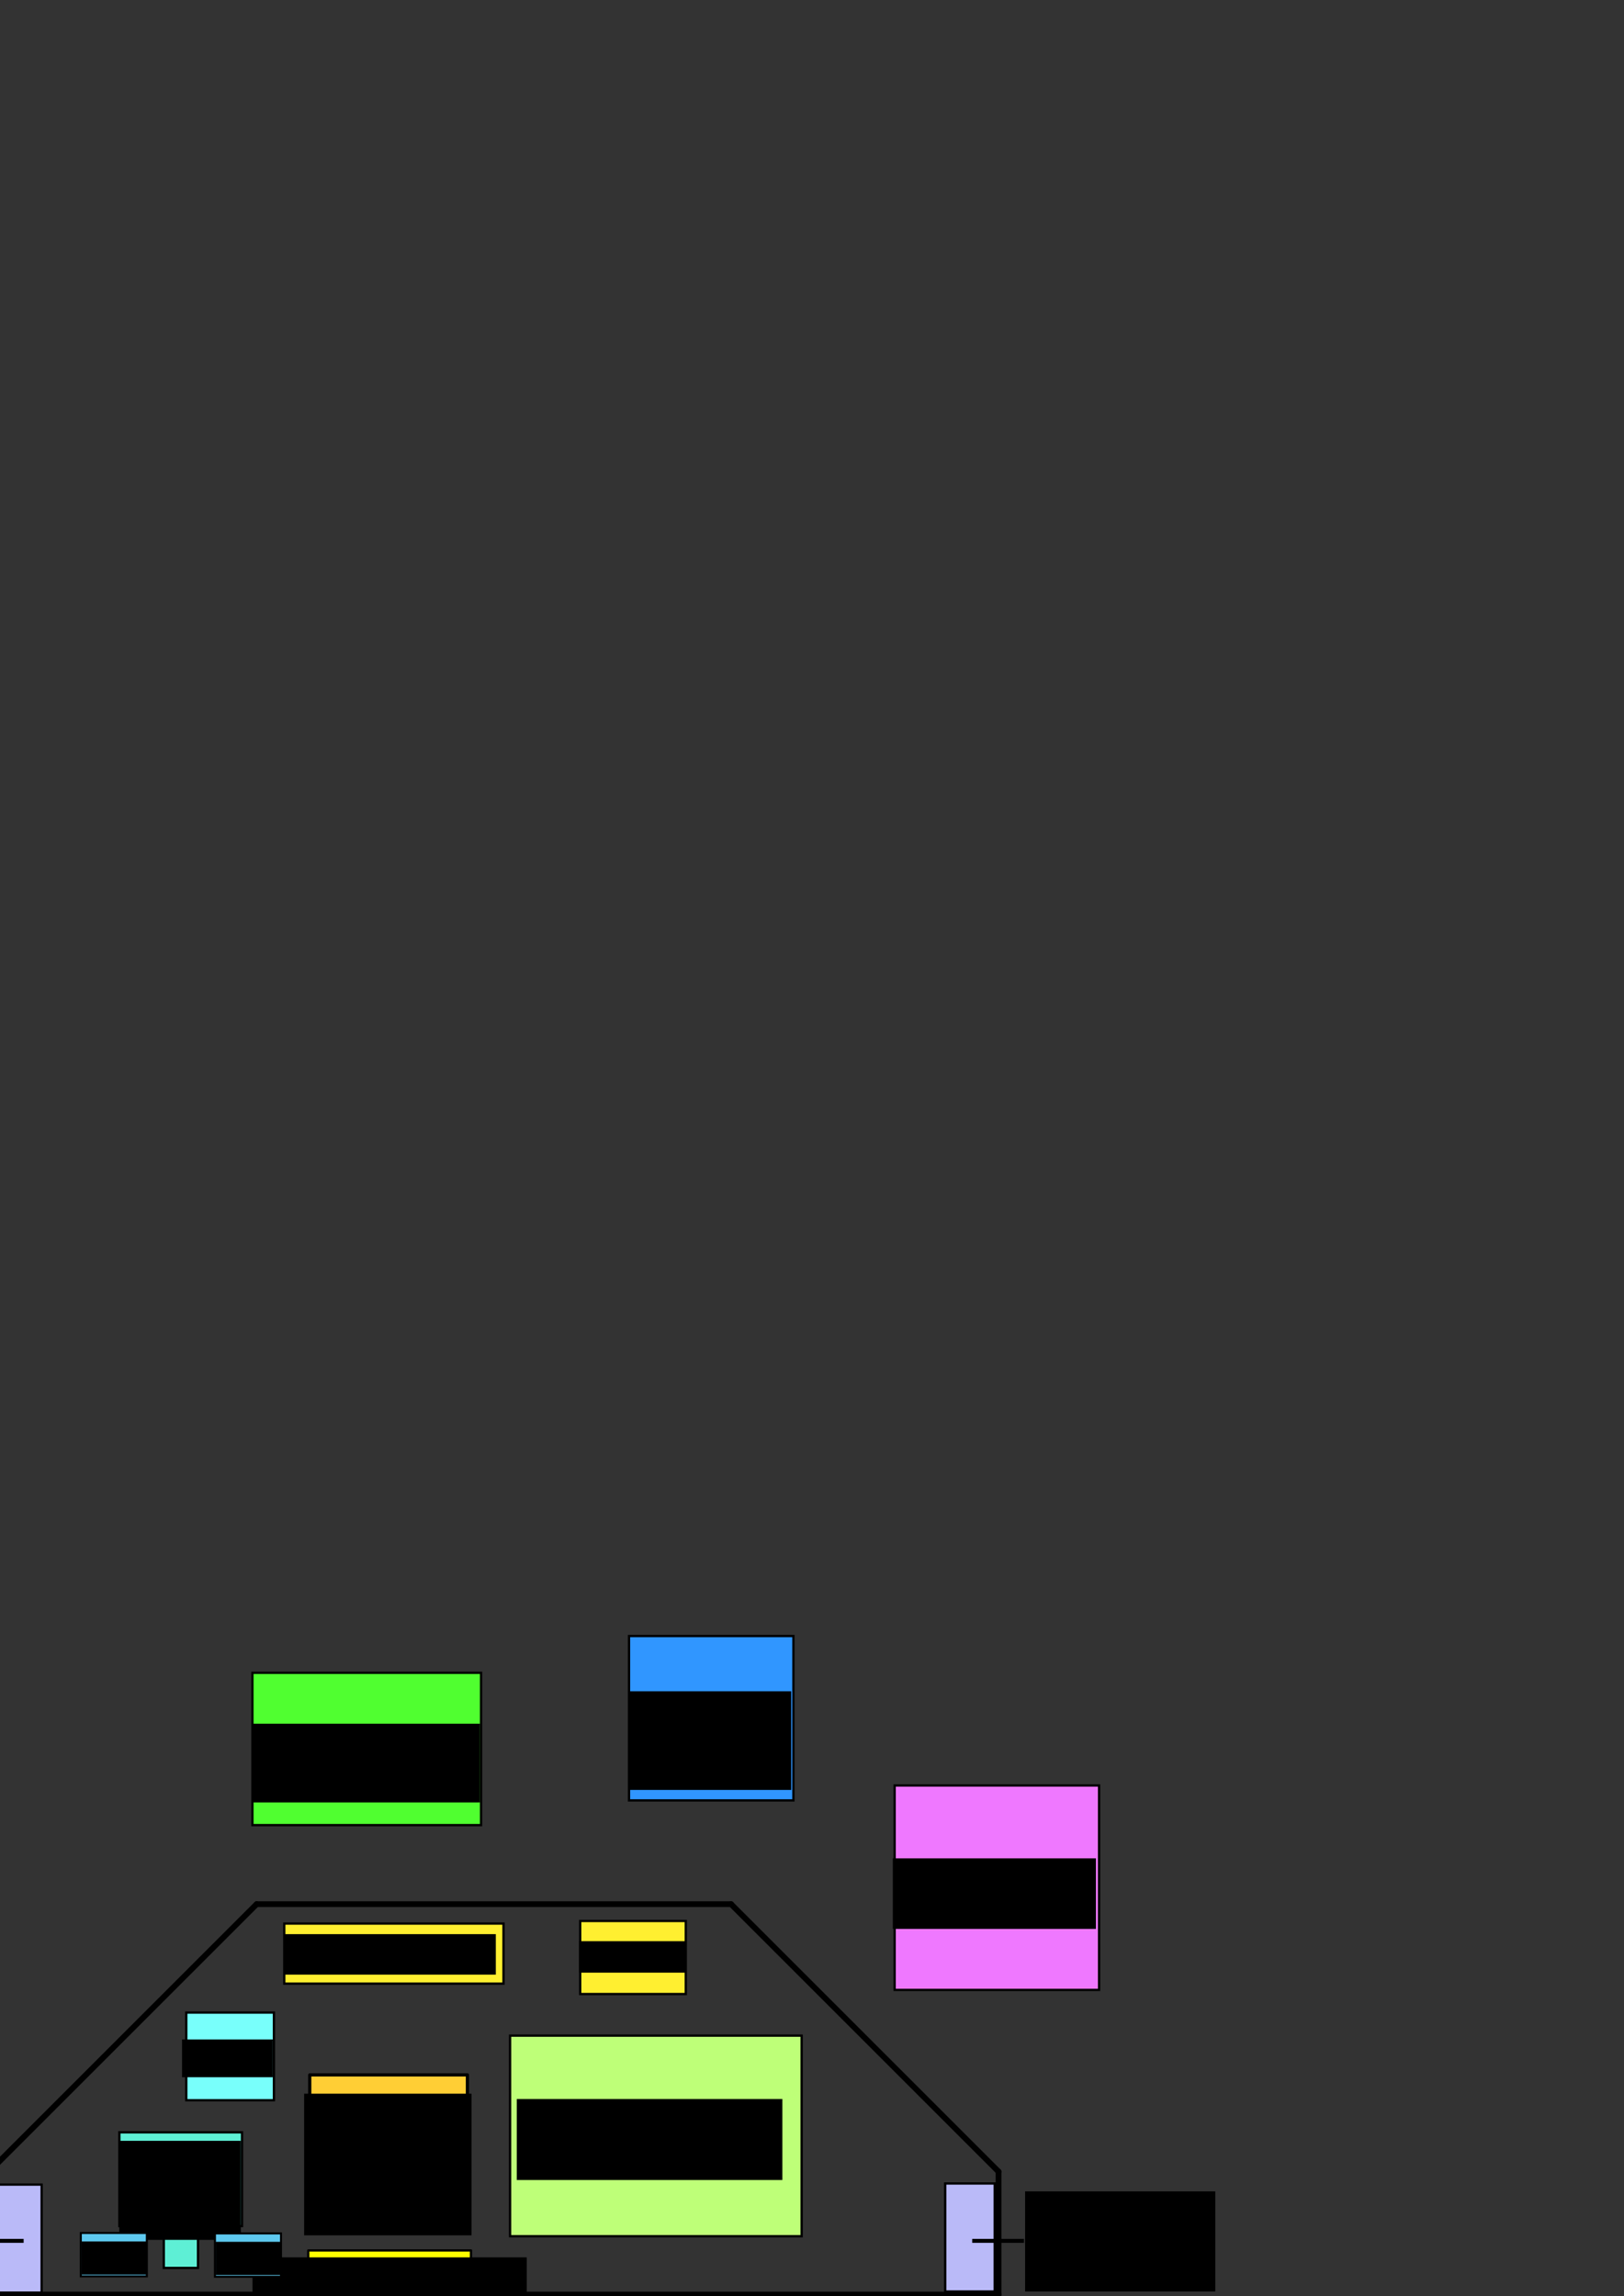 <?xml version="1.0" encoding="UTF-8" standalone="no"?>
<!-- Created with Inkscape (http://www.inkscape.org/) -->

<svg
   xmlns:dc="http://purl.org/dc/elements/1.1/"
   xmlns:cc="http://creativecommons.org/ns#"
   xmlns:rdf="http://www.w3.org/1999/02/22-rdf-syntax-ns#"
   xmlns:svg="http://www.w3.org/2000/svg"
   xmlns="http://www.w3.org/2000/svg"
   xmlns:sodipodi="http://sodipodi.sourceforge.net/DTD/sodipodi-0.dtd"
   xmlns:inkscape="http://www.inkscape.org/namespaces/inkscape"
   width="3543.307"
   height="5010.236"
   id="svg2"
   version="1.1"
   inkscape:version="0.48.4 r9939"
   sodipodi:docname="Electrical Box Planning.svg">
  <rect width="100%" height="100%" fill="#333333" stroke="none"/>
  <defs
     id="defs4">
    <linearGradient
       id="linearGradient5366">
      <stop
         style="stop-color:#0400c1;stop-opacity:1;"
         offset="0"
         id="stop5368" />
      <stop
         style="stop-color:#0400c1;stop-opacity:0;"
         offset="1"
         id="stop5370" />
    </linearGradient>
  </defs>
  <sodipodi:namedview
     id="base"
     pagecolor="#ffffff"
     bordercolor="#666666"
     borderopacity="1.0"
     inkscape:pageopacity="0.0"
     inkscape:pageshadow="2"
     inkscape:zoom="0.12544778"
     inkscape:cx="903.61249"
     inkscape:cy="558.85309"
     inkscape:document-units="px"
     inkscape:current-layer="layer1"
     showgrid="true"
     inkscape:window-width="1366"
     inkscape:window-height="712"
     inkscape:window-x="-4"
     inkscape:window-y="-4"
     inkscape:window-maximized="1"
     showborder="false"
     inkscape:snap-nodes="true"
     inkscape:snap-global="false"
     inkscape:snap-bbox="true"
     inkscape:snap-center="true">
    <inkscape:grid
       type="xygrid"
       id="grid3800"
       units="in"
       empspacing="5"
       dotted="true"
       visible="true"
       enabled="true"
       snapvisiblegridlinesonly="true"
       spacingx="1in"
       spacingy="1in" />
  </sodipodi:namedview>
  <g
     inkscape:label="Layer 1"
     inkscape:groupmode="layer"
     id="layer1"
     transform="translate(0,3957.874)">
    <g
       id="g3830"
       transform="translate(-229.914,-6.945)"
       inkscape:export-filename="/home/nick/Desktop/nickfolder/documents/projects/in-progress/project 5d - OSURC Rover Electronics 2015/Box Layout/g4009.png"
       inkscape:export-xdpi="50.005138"
       inkscape:export-ydpi="50.005138">
      <rect
         y="959.843"
         x="902.483"
         height="90.036"
         width="355.034"
         id="rect3802"
         style="fill:#ffff00;stroke:#000000;stroke-width:4.966;stroke-linecap:round;stroke-linejoin:round;stroke-miterlimit:4;stroke-opacity:1;stroke-dasharray:none" />
      <g
         id="g3824">
        <flowRoot
           xml:space="preserve"
           id="flowRoot3804"
           style="font-size:37px;font-style:normal;font-weight:bold;text-align:center;line-height:125%;letter-spacing:0px;word-spacing:0px;text-anchor:middle;fill:#000000;fill-opacity:1;stroke:none;font-family:Sans;-inkscape-font-specification:Sans Bold"
           transform="translate(150.828,-3675.23)"><flowRegion
             id="flowRegion3806"><rect
               id="rect3808"
               width="598.345"
               height="339.797"
               x="630"
               y="4650.236"
               style="font-size:37px;font-weight:bold;-inkscape-font-specification:Sans Bold" /></flowRegion><flowPara
             id="flowPara3820">Arm Conectors</flowPara></flowRoot>      </g>
    </g>
    <flowRoot
       xml:space="preserve"
       id="flowRoot3812"
       style="fill:black;stroke:none;stroke-opacity:1;stroke-width:1px;stroke-linejoin:miter;stroke-linecap:butt;fill-opacity:1;font-family:Sans;font-style:normal;font-weight:normal;font-size:9px;line-height:125%;letter-spacing:0px;word-spacing:0px;-inkscape-font-specification:Sans;text-anchor:middle;text-align:center"><flowRegion
         id="flowRegion3814"><rect
           id="rect3816"
           width="1442.498"
           height="953.584"
           x="-492.954"
           y="3535.414" /></flowRegion><flowPara
         id="flowPara3818" /></flowRoot>    <flowRoot
       xml:space="preserve"
       id="flowRoot3840"
       style="fill:black;stroke:none;stroke-opacity:1;stroke-width:1px;stroke-linejoin:miter;stroke-linecap:butt;fill-opacity:1;font-family:Sans;font-style:normal;font-weight:normal;font-size:48px;line-height:125%;letter-spacing:0px;word-spacing:0px;-inkscape-font-specification:Sans;text-anchor:middle;text-align:center"><flowRegion
         id="flowRegion3842"><rect
           id="rect3844"
           width="250.008"
           height="131.949"
           x="965.308"
           y="4399.106"
           style="font-size:48px" /></flowRegion><flowPara
         id="flowPara3846" /></flowRoot>    <flowRoot
       xml:space="preserve"
       id="flowRoot3848"
       style="fill:black;stroke:none;stroke-opacity:1;stroke-width:1px;stroke-linejoin:miter;stroke-linecap:butt;fill-opacity:1;font-family:Sans;font-style:normal;font-weight:normal;font-size:48px;line-height:125%;letter-spacing:0px;word-spacing:0px;-inkscape-font-specification:Sans;text-anchor:middle;text-align:center"><flowRegion
         id="flowRegion3850"><rect
           id="rect3852"
           width="250.008"
           height="149.31"
           x="951.419"
           y="4437.302"
           style="font-size:48px" /></flowRegion><flowPara
         id="flowPara3854" /></flowRoot>    <g
       id="g3137"
       transform="translate(-1207.673,625.019)"
       inkscape:export-filename="/home/nick/Desktop/nickfolder/documents/projects/in-progress/project 5d - OSURC Rover Electronics 2015/Box Layout/g4009.png"
       inkscape:export-xdpi="50.005138"
       inkscape:export-ydpi="50.005138">
      <rect
         y="-55.141"
         x="1883.496"
         height="344.007"
         width="344.007"
         id="rect3838"
         style="fill:#ffce35;fill-opacity:1;stroke:#000000;stroke-width:6.993;stroke-linecap:round;stroke-linejoin:round;stroke-miterlimit:4;stroke-opacity:1;stroke-dasharray:none" />
      <flowRoot
         transform="translate(1787.959,-3930.61)"
         style="font-size:64px;font-style:normal;font-weight:bold;text-align:center;line-height:125%;letter-spacing:0px;word-spacing:0px;text-anchor:middle;fill:#000000;fill-opacity:1;stroke:none;font-family:Sans;-inkscape-font-specification:Sans Bold"
         id="flowRoot3856"
         xml:space="preserve"><flowRegion
           id="flowRegion3858"><rect
             style="font-size:64px;font-weight:bold;-inkscape-font-specification:Sans Bold"
             y="3916.452"
             x="83.336"
             height="309.142"
             width="365.128"
             id="rect3860" /></flowRegion><flowPara
           id="flowPara3862">Arm &amp;</flowPara><flowPara
           id="flowPara3027">Drive</flowPara><flowPara
           id="flowPara3039">(stacked)</flowPara></flowRoot>    </g>
    <g
       id="g3128"
       inkscape:export-filename="/home/nick/Desktop/nickfolder/documents/projects/in-progress/project 5d - OSURC Rover Electronics 2015/Box Layout/g4009.png"
       inkscape:export-xdpi="50.005138"
       inkscape:export-ydpi="50.005138">
      <path
         inkscape:connector-curvature="0"
         id="path270"
         style="fill:none;stroke:#000000;stroke-width:12.625;stroke-linecap:round"
         d="M -23.656,780.865 559.917,197.292" />
      <path
         inkscape:connector-curvature="0"
         id="path272"
         style="fill:none;stroke:#000000;stroke-width:12.625;stroke-linecap:round"
         d="m 559.917,197.292 1035.128,0" />
      <g
         id="g3125">
        <path
           d="m 1595.045,197.292 583.573,583.573"
           style="fill:none;stroke:#000000;stroke-width:12.625;stroke-linecap:round"
           id="path274"
           inkscape:connector-curvature="0" />
      </g>
      <path
         inkscape:connector-curvature="0"
         id="path276"
         style="fill:none;stroke:#000000;stroke-width:12.625;stroke-linecap:round"
         d="m 2178.619,1049.28 0,-268.415" />
      <path
         inkscape:connector-curvature="0"
         id="path278"
         style="fill:none;stroke:#000000;stroke-width:12.625;stroke-linecap:round"
         d="m -23.656,1049.28 2202.275,0" />
      <path
         inkscape:connector-curvature="0"
         id="path280"
         style="fill:none;stroke:#000000;stroke-width:12.625;stroke-linecap:round"
         d="m -23.656,1049.28 0,-268.415" />
    </g>
    <flowRoot
       xml:space="preserve"
       id="flowRoot3069"
       style="font-size:64px;font-style:normal;font-weight:bold;line-height:125%;letter-spacing:0px;word-spacing:0px;fill:#000000;fill-opacity:1;stroke:none;font-family:Sans;-inkscape-font-specification:Sans Bold"
       transform="translate(44.151,-3982.798)"
       inkscape:export-filename="/home/nick/Desktop/nickfolder/documents/projects/in-progress/project 5d - OSURC Rover Electronics 2015/Box Layout/g4009.png"
       inkscape:export-xdpi="50.005138"
       inkscape:export-ydpi="50.005138"><flowRegion
         id="flowRegion3071"><rect
           id="rect3073"
           width="2451.465"
           height="135.421"
           x="-65.974"
           y="5090.1"
           style="font-size:64px;font-weight:bold;-inkscape-font-specification:Sans Bold" /></flowRegion><flowPara
         id="flowPara3075">Note: Electrical box is 4 in. tall.</flowPara></flowRoot>    <g
       id="g3928"
       transform="translate(83.336,34.723)"
       inkscape:export-filename="/home/nick/Desktop/nickfolder/documents/projects/in-progress/project 5d - OSURC Rover Electronics 2015/Box Layout/g4009.png"
       inkscape:export-xdpi="50.005138"
       inkscape:export-ydpi="50.005138">
      <g
         id="g3937"
         transform="translate(768.686,387.837)">
        <rect
           id="rect3146"
           width="267.647"
           height="204.647"
           x="-591.62"
           y="272.632"
           style="fill:#5eefd5;fill-opacity:1;stroke:#000000;stroke-width:5;stroke-miterlimit:4;stroke-opacity:1;stroke-dasharray:none" />
        <rect
           style="fill:#5eefd5;fill-opacity:1;stroke:#000000;stroke-width:5;stroke-miterlimit:4;stroke-opacity:1;stroke-dasharray:none"
           id="rect3916"
           width="74.649"
           height="91.749"
           x="-494.642"
           y="476.814" />
        <flowRoot
           xml:space="preserve"
           id="flowRoot3918"
           style="font-size:40px;font-style:normal;font-weight:bold;text-align:center;line-height:125%;letter-spacing:0px;word-spacing:0px;text-anchor:middle;fill:#000000;fill-opacity:1;stroke:none;font-family:Sans;-inkscape-font-specification:Sans Bold"
           transform="translate(0,-3957.874)"><flowRegion
             id="flowRegion3920"><rect
               id="rect3922"
               width="265.173"
               height="216.067"
               x="-591.729"
               y="4249.091"
               style="font-size:40px;font-weight:bold;text-align:center;text-anchor:middle;-inkscape-font-specification:Sans Bold" /></flowRegion><flowPara
             id="flowPara3924">3x Sabertooth</flowPara><flowPara
             id="flowPara3926">(Stacked)</flowPara></flowRoot>      </g>
    </g>
    <g
       id="g3972"
       transform="translate(308.141,400.215)"
       inkscape:export-filename="/home/nick/Desktop/nickfolder/documents/projects/in-progress/project 5d - OSURC Rover Electronics 2015/Box Layout/g4009.png"
       inkscape:export-xdpi="50.005138"
       inkscape:export-ydpi="50.005138">
      <rect
         transform="matrix(0,1,-1,0,0,0)"
         y="-12.242"
         x="514.684"
         height="144.096"
         width="94.596"
         id="rect3962"
         style="fill:#5ec9ef;fill-opacity:1;stroke:#000000;stroke-width:4.404;stroke-miterlimit:4;stroke-opacity:1;stroke-dasharray:none" />
      <flowRoot
         transform="translate(0,-3957.874)"
         style="font-size:36px;font-style:normal;font-weight:normal;text-align:center;line-height:125%;letter-spacing:0px;word-spacing:0px;text-anchor:middle;fill:#000000;fill-opacity:1;stroke:none;font-family:Sans"
         id="flowRoot3964"
         xml:space="preserve"><flowRegion
           id="flowRegion3966"><rect
             style="font-size:36px;text-align:center;text-anchor:middle"
             y="4490.939"
             x="-130.131"
             height="72.432"
             width="142.408"
             id="rect3968" /></flowRegion><flowPara
           id="flowPara3970">3x Aux</flowPara></flowRoot>    </g>
    <g
       transform="translate(600.825,401.08)"
       id="g3979"
       inkscape:export-filename="/home/nick/Desktop/nickfolder/documents/projects/in-progress/project 5d - OSURC Rover Electronics 2015/Box Layout/g4009.png"
       inkscape:export-xdpi="50.005138"
       inkscape:export-ydpi="50.005138">
      <rect
         style="fill:#5ec9ef;fill-opacity:1;stroke:#000000;stroke-width:4.404;stroke-miterlimit:4;stroke-opacity:1;stroke-dasharray:none"
         id="rect3981"
         width="94.596"
         height="144.096"
         x="514.684"
         y="-12.242"
         transform="matrix(0,1,-1,0,0,0)" />
      <flowRoot
         xml:space="preserve"
         id="flowRoot3983"
         style="font-size:36px;font-style:normal;font-weight:normal;text-align:center;line-height:125%;letter-spacing:0px;word-spacing:0px;text-anchor:middle;fill:#000000;fill-opacity:1;stroke:none;font-family:Sans"
         transform="translate(0,-3957.874)"><flowRegion
           id="flowRegion3985"><rect
             id="rect3987"
             width="142.408"
             height="72.432"
             x="-130.131"
             y="4490.939"
             style="font-size:36px;text-align:center;text-anchor:middle" /></flowRegion><flowPara
           id="flowPara3989">3x Aux</flowPara></flowRoot>    </g>
    <rect
       style="fill:#babaf8;fill-opacity:1;stroke:#000000;stroke-width:5;stroke-miterlimit:4;stroke-opacity:1;stroke-dasharray:none"
       id="rect3991"
       width="108.034"
       height="235.71"
       x="-17.187"
       y="4767.161"
       transform="translate(0,-3957.874)"
       inkscape:export-filename="/home/nick/Desktop/nickfolder/documents/projects/in-progress/project 5d - OSURC Rover Electronics 2015/Box Layout/g4009.png"
       inkscape:export-xdpi="50.005138"
       inkscape:export-ydpi="50.005138" />
    <flowRoot
       xml:space="preserve"
       id="flowRoot3993"
       style="font-size:56px;font-style:normal;font-weight:bold;line-height:125%;letter-spacing:0px;word-spacing:0px;fill:#000000;fill-opacity:1;stroke:none;font-family:Sans;-inkscape-font-specification:Sans Bold"
       transform="translate(98.212,-3957.874)"
       inkscape:export-filename="/home/nick/Desktop/nickfolder/documents/projects/in-progress/project 5d - OSURC Rover Electronics 2015/Box Layout/g4009.png"
       inkscape:export-xdpi="50.005138"
       inkscape:export-ydpi="50.005138"><flowRegion
         id="flowRegion3995"><rect
           id="rect3997"
           width="414.947"
           height="218.522"
           x="-522.981"
           y="4779.438"
           style="font-weight:bold;-inkscape-font-specification:Sans Bold" /></flowRegion><flowPara
         id="flowPara3999">3x Motor</flowPara><flowPara
         id="flowPara4001">3x Encoder</flowPara><flowPara
         id="flowPara4003">Connectors</flowPara></flowRoot>    <path
       style="fill:none;stroke:#000000;stroke-width:8.6;stroke-linecap:butt;stroke-linejoin:miter;stroke-opacity:1;stroke-miterlimit:4;stroke-dasharray:none"
       d="m -61.383,4889.926 112.944,0"
       id="path4005"
       inkscape:connector-curvature="0"
       transform="translate(0,-3957.874)"
       inkscape:export-filename="/home/nick/Desktop/nickfolder/documents/projects/in-progress/project 5d - OSURC Rover Electronics 2015/Box Layout/g4009.png"
       inkscape:export-xdpi="50.005138"
       inkscape:export-ydpi="50.005138" />
    <rect
       style="fill:#babaf8;fill-opacity:1;stroke:#000000;stroke-width:5;stroke-miterlimit:4;stroke-opacity:1;stroke-dasharray:none"
       id="rect3991-7"
       width="108.034"
       height="235.71"
       x="2062.264"
       y="806.831"
       inkscape:export-filename="/home/nick/Desktop/nickfolder/documents/projects/in-progress/project 5d - OSURC Rover Electronics 2015/Box Layout/g4009.png"
       inkscape:export-xdpi="50.005138"
       inkscape:export-ydpi="50.005138" />
    <flowRoot
       xml:space="preserve"
       id="flowRoot3993-2"
       style="font-size:56px;font-style:normal;font-weight:bold;line-height:125%;letter-spacing:0px;word-spacing:0px;fill:#000000;fill-opacity:1;stroke:none;font-family:Sans;-inkscape-font-specification:Sans Bold"
       transform="translate(2759.572,-3955.419)"
       inkscape:export-filename="/home/nick/Desktop/nickfolder/documents/projects/in-progress/project 5d - OSURC Rover Electronics 2015/Box Layout/g4009.png"
       inkscape:export-xdpi="50.005138"
       inkscape:export-ydpi="50.005138"><flowRegion
         id="flowRegion3995-3"><rect
           id="rect3997-3"
           width="414.947"
           height="218.522"
           x="-522.981"
           y="4779.438"
           style="font-weight:bold;-inkscape-font-specification:Sans Bold" /></flowRegion><flowPara
         id="flowPara3999-1">3x Motor</flowPara><flowPara
         id="flowPara4001-3">3x Encoder</flowPara><flowPara
         id="flowPara4003-0">Connectors</flowPara></flowRoot>    <path
       style="fill:none;stroke:#000000;stroke-width:8.6;stroke-linecap:butt;stroke-linejoin:miter;stroke-miterlimit:4;stroke-opacity:1;stroke-dasharray:none"
       d="m 2121.191,932.052 112.944,0"
       id="path4005-3"
       inkscape:connector-curvature="0"
       inkscape:export-filename="/home/nick/Desktop/nickfolder/documents/projects/in-progress/project 5d - OSURC Rover Electronics 2015/Box Layout/g4009.png"
       inkscape:export-xdpi="50.005138"
       inkscape:export-ydpi="50.005138" />
    <g
       id="g3881"
       transform="translate(227.96,-951.402)"
       inkscape:export-filename="/home/nick/Desktop/nickfolder/documents/projects/in-progress/project 5d - OSURC Rover Electronics 2015/Box Layout/g4009.png"
       inkscape:export-xdpi="50.005138"
       inkscape:export-ydpi="50.005138">
      <g
         id="g3888"
         transform="translate(1576.438,562.518)">
        <rect
           style="fill:#3096ff;fill-opacity:1;fill-rule:evenodd;stroke:#000000;stroke-width:5;stroke-linecap:butt;stroke-linejoin:miter;stroke-miterlimit:4;stroke-opacity:1;stroke-dasharray:none"
           id="rect3059"
           width="358.68"
           height="358.68"
           x="-431.974"
           y="1.126" />
        <flowRoot
           xml:space="preserve"
           id="flowRoot3829"
           style="font-size:72px;font-style:normal;font-weight:bold;text-align:center;line-height:125%;letter-spacing:0px;word-spacing:0px;text-anchor:middle;fill:#000000;fill-opacity:1;stroke:none;font-family:Sans;-inkscape-font-specification:Sans Bold"
           transform="translate(0,-3940.687)"><flowRegion
             id="flowRegion3831"><rect
               id="rect3833"
               width="354.178"
               height="215.285"
               x="-432.305"
               y="4062.29"
               style="font-size:72px;font-weight:bold;text-align:center;text-anchor:middle;-inkscape-font-specification:Sans Bold" /></flowRegion><flowPara
             id="flowPara3863">Radio</flowPara></flowRoot>      </g>
    </g>
    <g
       id="g3927"
       transform="translate(-239.143,546.044)"
       inkscape:export-filename="/home/nick/Desktop/nickfolder/documents/projects/in-progress/project 5d - OSURC Rover Electronics 2015/Box Layout/g4009.png"
       inkscape:export-xdpi="50.005138"
       inkscape:export-ydpi="50.005138">
      <rect
         y="-306.394"
         x="859.358"
         height="131.102"
         width="478.346"
         id="rect3897"
         style="fill:#ffef30;fill-opacity:1;stroke:#000000;stroke-width:5;stroke-miterlimit:4;stroke-opacity:1;stroke-dasharray:none" />
      <flowRoot
         transform="translate(-4.911,-3952.963)"
         style="font-size:56px;font-style:normal;font-weight:bold;text-align:center;line-height:125%;letter-spacing:0px;word-spacing:0px;text-anchor:middle;fill:#000000;fill-opacity:1;stroke:none;font-family:Sans;-inkscape-font-specification:Sans Bold"
         id="flowRoot3899"
         xml:space="preserve"><flowRegion
           id="flowRegion3901"><rect
             style="font-size:56px;font-weight:bold;text-align:center;text-anchor:middle;-inkscape-font-specification:Sans Bold"
             y="3669.638"
             x="864.269"
             height="88.391"
             width="461.598"
             id="rect3903" /></flowRegion><flowPara
           id="flowPara3905">Computer PS</flowPara></flowRoot>    </g>
    <g
       id="g3940"
       transform="translate(681.559,554.015)"
       inkscape:export-filename="/home/nick/Desktop/nickfolder/documents/projects/in-progress/project 5d - OSURC Rover Electronics 2015/Box Layout/g4009.png"
       inkscape:export-xdpi="50.005138"
       inkscape:export-ydpi="50.005138">
      <rect
         y="-320.009"
         x="584.363"
         height="159.449"
         width="230.315"
         id="rect3895"
         style="fill:#ffef30;fill-opacity:1;stroke:#000000;stroke-width:5;stroke-miterlimit:4;stroke-opacity:1;stroke-dasharray:none" />
      <g
         id="g3934">
        <flowRoot
           xml:space="preserve"
           id="flowRoot3915"
           style="font-size:52px;font-style:normal;font-weight:bold;text-align:center;line-height:125%;letter-spacing:0px;word-spacing:0px;text-anchor:middle;fill:#000000;fill-opacity:1;stroke:none;font-family:Sans;-inkscape-font-specification:Sans Bold"
           transform="translate(7.366,-3960.329)"><flowRegion
             id="flowRegion3917"><rect
               id="rect3919"
               width="230.799"
               height="68.748"
               x="574.542"
               y="3684.37"
               style="font-size:52px" /></flowRegion><flowPara
             id="flowPara3921">PoE PS</flowPara></flowRoot>      </g>
    </g>
    <g
       id="g3958"
       transform="translate(-1310.049,76.995)"
       inkscape:export-filename="/home/nick/Desktop/nickfolder/documents/projects/in-progress/project 5d - OSURC Rover Electronics 2015/Box Layout/g4009.png"
       inkscape:export-xdpi="50.005138"
       inkscape:export-ydpi="50.005138">
      <rect
         y="-384.495"
         x="1860.769"
         height="332.324"
         width="498.859"
         id="rect3948"
         style="fill:#50ff30;fill-opacity:1;stroke:#000000;stroke-width:5;stroke-miterlimit:4;stroke-opacity:1;stroke-dasharray:none" />
      <flowRoot
         transform="translate(0,-3957.874)"
         style="font-size:80px;font-style:normal;font-weight:bold;text-align:center;line-height:125%;letter-spacing:0px;word-spacing:0px;text-anchor:middle;fill:#000000;fill-opacity:1;stroke:none;font-family:Sans;-inkscape-font-specification:Sans Bold"
         id="flowRoot3950"
         xml:space="preserve"><flowRegion
           id="flowRegion3952"><rect
             style="font-size:80px"
             y="3684.37"
             x="1861.124"
             height="171.872"
             width="495.972"
             id="rect3954" /></flowRegion><flowPara
           id="flowPara3956">Switch</flowPara></flowRoot>    </g>
    <g
       id="g3975"
       transform="translate(66.859,1347.764)"
       inkscape:export-filename="/home/nick/Desktop/nickfolder/documents/projects/in-progress/project 5d - OSURC Rover Electronics 2015/Box Layout/g4009.png"
       inkscape:export-xdpi="50.005138"
       inkscape:export-ydpi="50.005138">
      <rect
         y="-863.561"
         x="1046.047"
         height="437.741"
         width="636.166"
         id="rect3965"
         style="fill:#beff78;fill-opacity:1;stroke:#000000;stroke-width:5;stroke-miterlimit:4;stroke-opacity:1;stroke-dasharray:none" />
      <flowRoot
         transform="translate(-4.911,-3952.963)"
         style="font-size:100px;font-style:normal;font-weight:bold;text-align:center;line-height:125%;letter-spacing:0px;word-spacing:0px;text-anchor:middle;fill:#000000;fill-opacity:1;stroke:none;font-family:Sans;-inkscape-font-specification:Sans Bold"
         id="flowRoot3967"
         xml:space="preserve"><flowRegion
           id="flowRegion3969"><rect
             style="font-size:100px"
             y="3227.682"
             x="1065.604"
             height="176.782"
             width="579.453"
             id="rect3971" /></flowRegion><flowPara
           id="flowPara3973">Wifi</flowPara></flowRoot>    </g>
    <g
       id="g3992"
       transform="translate(2188.227,785.043)"
       inkscape:export-filename="/home/nick/Desktop/nickfolder/documents/projects/in-progress/project 5d - OSURC Rover Electronics 2015/Box Layout/g4009.png"
       inkscape:export-xdpi="50.005138"
       inkscape:export-ydpi="50.005138">
      <rect
         y="-846.704"
         x="-236.233"
         height="446.048"
         width="446.048"
         id="rect3982"
         style="fill:#ef78ff;fill-opacity:1;stroke:#000000;stroke-width:5;stroke-miterlimit:4;stroke-opacity:1;stroke-dasharray:none" />
      <flowRoot
         transform="translate(-2.333,-3939.214)"
         style="font-size:72px;font-style:normal;font-weight:bold;text-align:center;line-height:125%;letter-spacing:0px;word-spacing:0px;text-anchor:middle;fill:#000000;fill-opacity:1;stroke:none;font-family:Sans;-inkscape-font-specification:Sans Bold"
         id="flowRoot3984"
         xml:space="preserve"><flowRegion
           id="flowRegion3986"><rect
             style="font-size:72px"
             y="3251.522"
             x="-237.916"
             height="153.946"
             width="443.177"
             id="rect3988" /></flowRegion><flowPara
           id="flowPara3990">Jetson</flowPara></flowRoot>    </g>
    <g
       id="g4009"
       transform="translate(581.915,904.759)"
       inkscape:export-xdpi="50.005138"
       inkscape:export-ydpi="50.005138">
      <rect
         y="-470.876"
         x="-175.523"
         height="191.269"
         width="191.269"
         id="rect3999"
         style="fill:#78fffb;fill-opacity:1;stroke:#000000;stroke-width:5;stroke-miterlimit:4;stroke-opacity:1;stroke-dasharray:none" />
      <flowRoot
         transform="translate(-3.299,-3951.277)"
         style="font-size:40px;font-style:normal;font-weight:bold;text-align:center;line-height:125%;letter-spacing:0px;word-spacing:0px;text-anchor:middle;fill:#000000;fill-opacity:1;stroke:none;font-family:Sans;-inkscape-font-specification:Sans Bold"
         id="flowRoot4001"
         xml:space="preserve"><flowRegion
           id="flowRegion4003"><rect
             y="3539.029"
             x="-181.427"
             height="82.467"
             width="197.92"
             id="rect4005" /></flowRegion><flowPara
           id="flowPara4007">Gimbal</flowPara></flowRoot>    </g>
  </g>
</svg>

